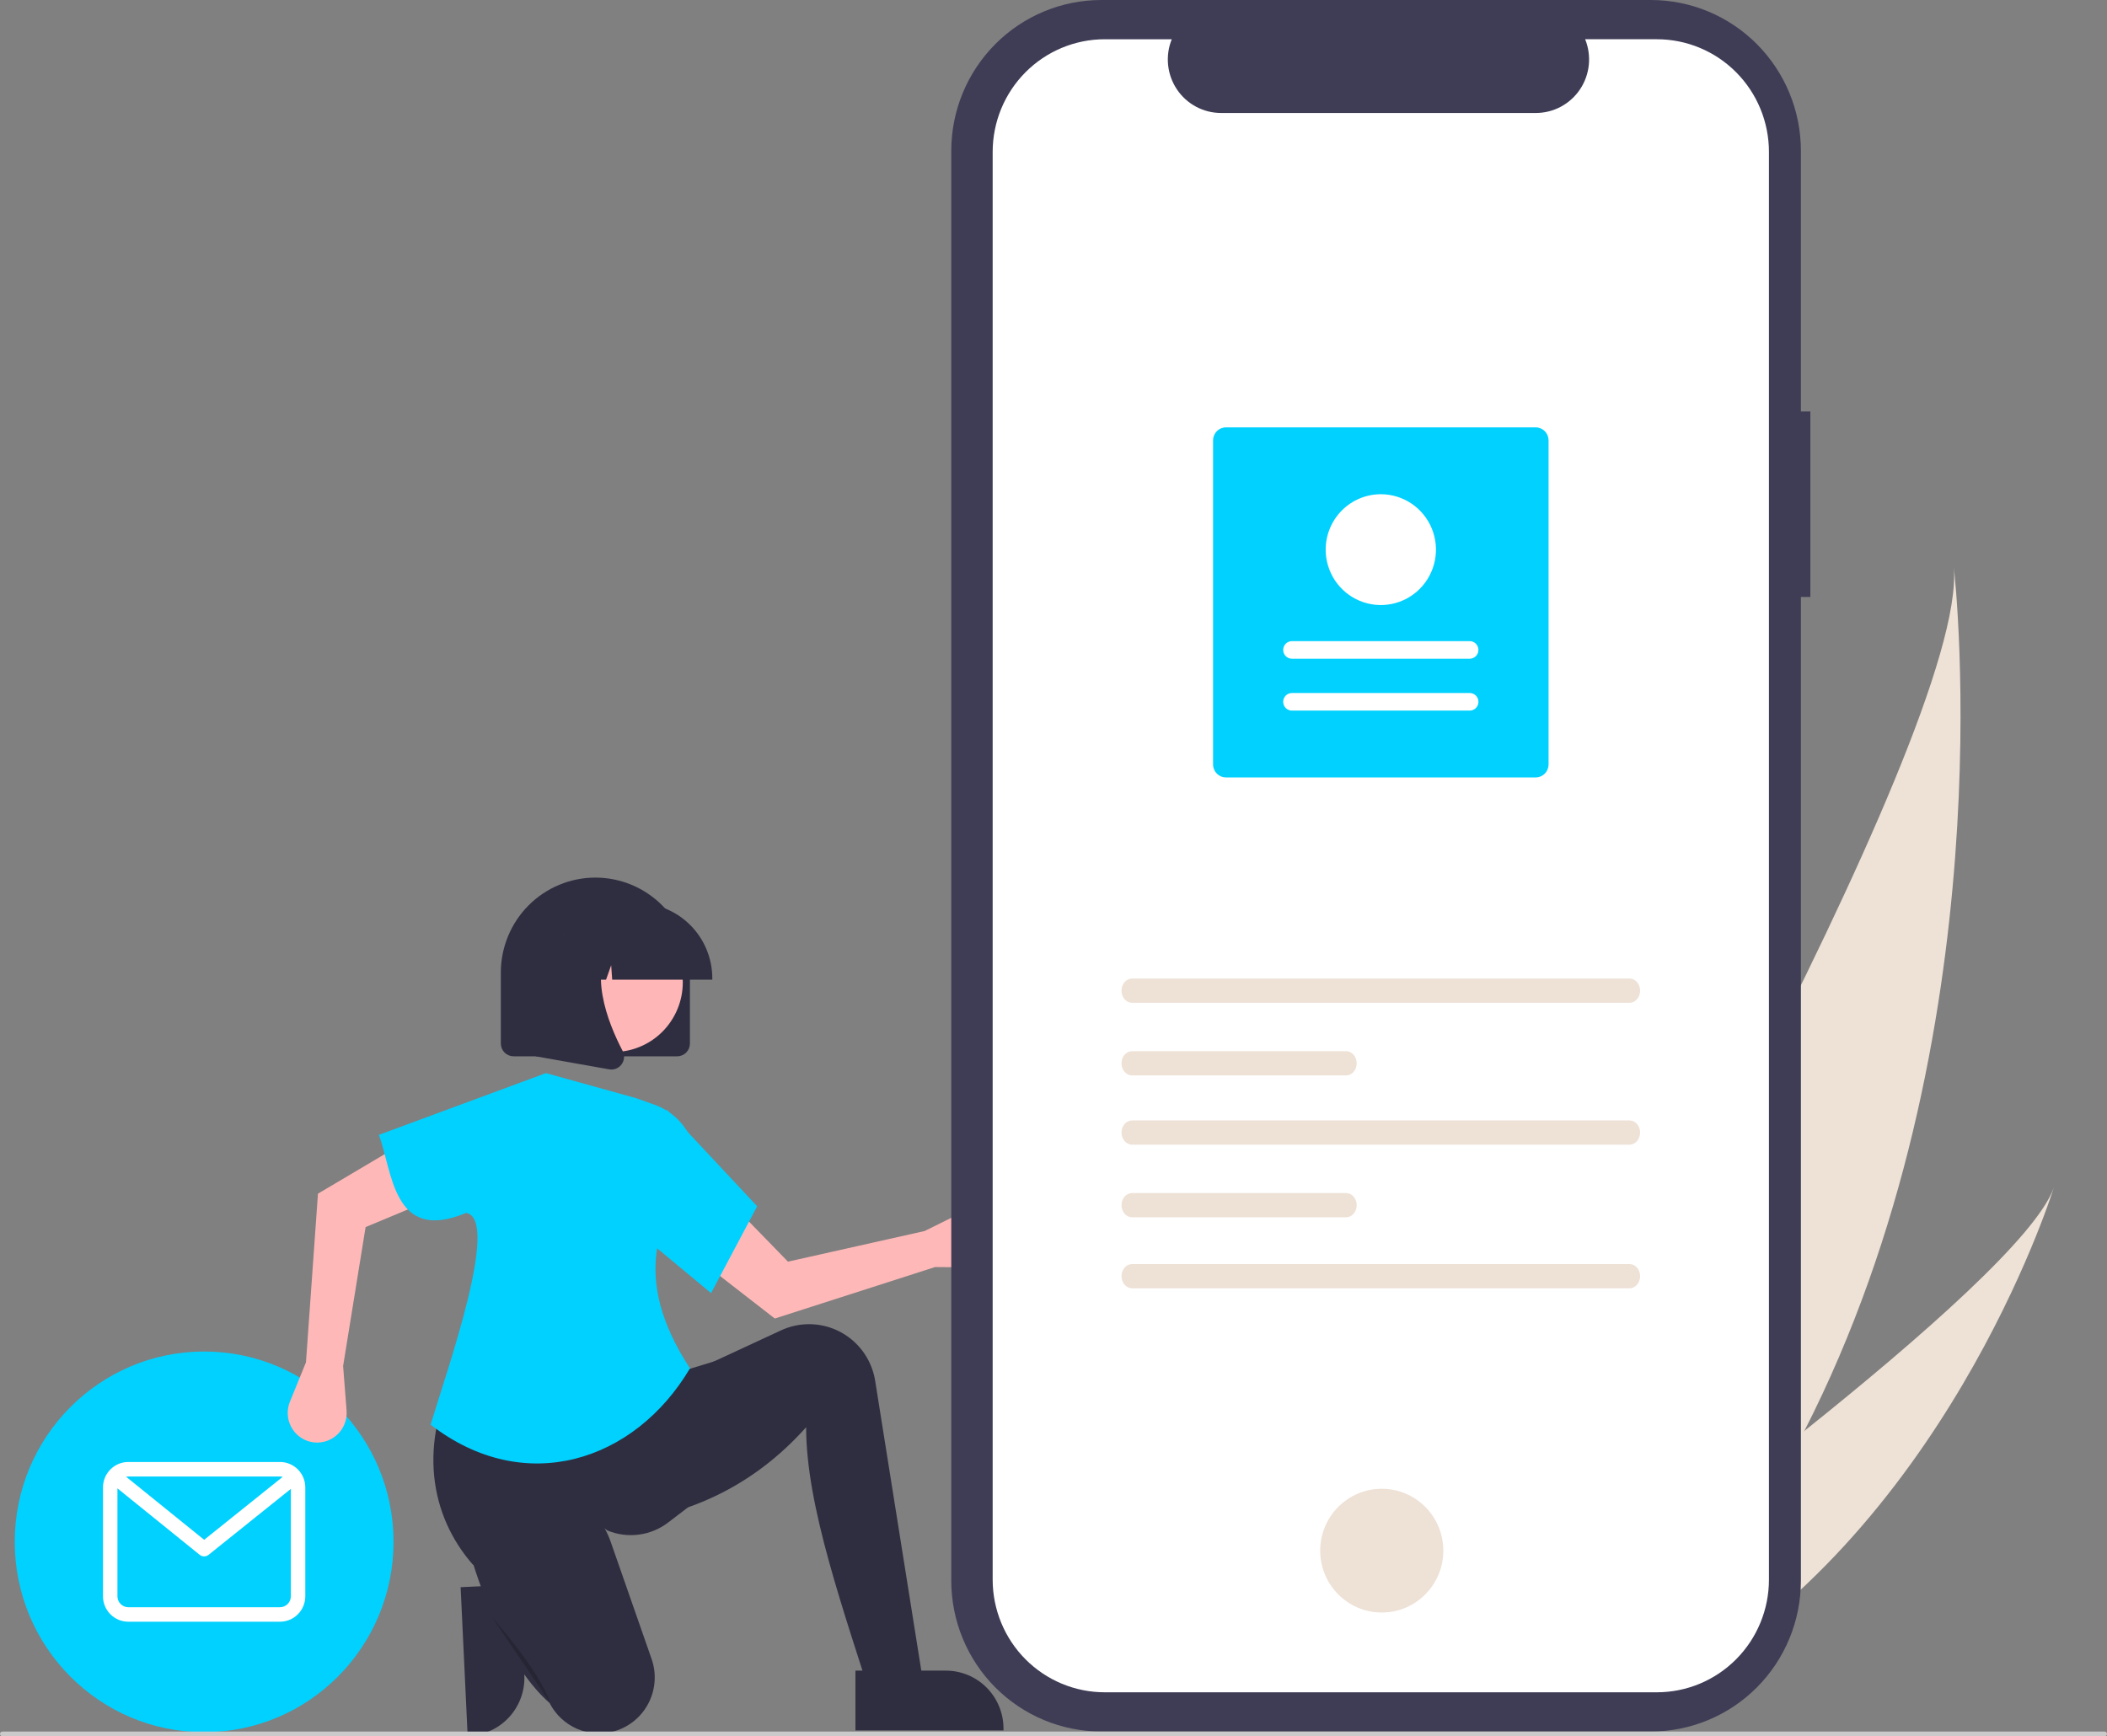 <svg width="472" height="389" viewBox="0 0 472 389" fill="none" xmlns="http://www.w3.org/2000/svg">
<rect x="0" y="0" width="472" height="389" fill="#808080" stroke="none"/>
<g clip-path="url(#clip0_47_19)">
<path d="M116.503 354.951L117.463 375.29L117.463 375.291C117.625 378.728 116.422 382.09 114.118 384.636C111.814 387.182 108.599 388.704 105.179 388.867L104.76 388.887L103.188 355.586L116.503 354.951Z" fill="#2F2E41"/>
<path d="M404.208 320.58C394.57 339.484 382.345 357.767 366.878 374.314C366.534 374.687 366.187 375.051 365.837 375.422L329.19 357.985C329.415 357.611 329.66 357.19 329.925 356.731C345.667 329.66 440.694 164.524 437.691 127.123C438.041 130.208 449.304 232.22 404.208 320.58Z" fill="#EEE1D6"/>
<path d="M373.948 377.678C373.435 377.971 372.909 378.258 372.379 378.535L344.888 365.454C345.272 365.18 345.72 364.856 346.235 364.491C354.657 358.413 379.702 340.178 404.208 320.58C430.543 299.519 456.261 276.89 460.081 266.089C459.305 268.566 435.2 343.857 373.948 377.678Z" fill="#EEE1D6"/>
<path d="M45.731 388.074C69.163 388.074 88.158 368.983 88.158 345.432C88.158 321.881 69.163 302.789 45.731 302.789C22.299 302.789 3.304 321.881 3.304 345.432C3.304 368.983 22.299 388.074 45.731 388.074Z" fill="#00D1FF"/>
<path d="M62.726 327.537H28.736C27.234 327.539 25.794 328.139 24.732 329.207C23.67 330.274 23.073 331.721 23.071 333.231V357.632C23.073 359.142 23.67 360.589 24.732 361.657C25.794 362.724 27.234 363.325 28.736 363.326H62.726C64.228 363.325 65.668 362.724 66.73 361.657C67.792 360.589 68.389 359.142 68.391 357.632V333.231C68.389 331.721 67.792 330.274 66.73 329.207C65.668 328.139 64.228 327.539 62.726 327.537ZM62.726 330.791C62.929 330.791 63.131 330.818 63.327 330.87L45.735 344.974L28.245 330.841C28.407 330.807 28.571 330.791 28.736 330.791H62.726ZM62.726 360.073H28.736C28.092 360.072 27.475 359.815 27.02 359.357C26.565 358.9 26.309 358.279 26.308 357.632V333.45L44.717 348.326C45.003 348.558 45.36 348.684 45.728 348.685C46.096 348.686 46.453 348.561 46.74 348.33L65.153 333.567V357.632C65.153 358.279 64.897 358.9 64.442 359.357C63.986 359.815 63.369 360.072 62.726 360.073Z" fill="white"/>
<path d="M209.466 283.867L218.959 283.945C219.92 283.953 220.871 283.751 221.745 283.351C222.62 282.952 223.397 282.366 224.023 281.634C224.649 280.901 225.109 280.04 225.37 279.111C225.631 278.182 225.687 277.207 225.535 276.254C225.371 275.228 224.969 274.255 224.363 273.413C223.756 272.572 222.962 271.885 222.043 271.408C221.125 270.932 220.107 270.679 219.074 270.669C218.04 270.66 217.018 270.895 216.091 271.354L207.139 275.794L176.519 282.657L163.401 269.177L155.866 281.651L173.567 295.397L209.466 283.867Z" fill="#FFB8B8"/>
<path d="M207.687 382.445L196.503 384.607C188.863 360.403 180.586 337.481 180.586 319.753C169.775 331.847 156.367 338.766 140.58 340.939L142.301 314.132L155.206 307.214L174.957 298.052C176.686 297.25 178.552 296.786 180.454 296.685C184.152 296.49 187.791 297.676 190.67 300.015C193.55 302.355 195.467 305.683 196.052 309.357L207.687 382.445Z" fill="#2F2E41"/>
<path d="M154.13 337.696L149.673 341.101C147.756 342.565 145.491 343.5 143.104 343.813C140.716 344.126 138.289 343.805 136.063 342.884C123.295 333.265 114.224 336.103 106.003 350.622C96.141 339.436 93.709 323.28 102.509 306.566L151.334 307.647L161.228 304.62L154.13 337.696Z" fill="#2F2E41"/>
<path d="M137.87 387.79C135.072 388.655 132.061 388.503 129.363 387.361C126.666 386.218 124.454 384.158 123.116 381.542C118.728 377.657 115.026 372.096 111.815 365.333C109.511 360.372 107.533 355.265 105.893 350.044C103.671 343.147 107.386 335.611 114.301 333.548C114.507 333.486 114.715 333.428 114.925 333.374C124.157 330.992 133.636 336.343 136.792 345.382L145.967 371.665C146.509 373.218 146.742 374.863 146.651 376.505C146.561 378.148 146.149 379.757 145.44 381.241C144.731 382.724 143.739 384.052 142.519 385.149C141.299 386.247 139.876 387.092 138.331 387.637C138.178 387.691 138.025 387.742 137.87 387.79Z" fill="#2F2E41"/>
<path opacity="0.2" d="M110.253 362.34C110.253 362.34 121.007 374.446 123.158 381.364L110.253 362.34Z" fill="black"/>
<path d="M68.543 305.207L64.944 314.036C64.579 314.93 64.413 315.892 64.457 316.857C64.501 317.821 64.754 318.764 65.198 319.621C65.642 320.477 66.266 321.225 67.028 321.814C67.789 322.403 68.669 322.818 69.606 323.03C70.615 323.258 71.662 323.245 72.665 322.991C73.668 322.738 74.597 322.252 75.379 321.572C76.16 320.891 76.772 320.036 77.165 319.075C77.558 318.114 77.72 317.073 77.64 316.038L76.864 306.034L81.9 274.912L99.226 267.679L90.503 256.013L71.229 267.425L68.543 305.207Z" fill="#FFB8B8"/>
<path d="M154.56 306.566C142.201 327.433 117.561 335.513 96.457 319.173C100.169 306.913 112.155 273.03 104.412 271.733C87.971 278.662 87.947 262.393 84.872 254.25L122.297 240.415L142.516 246.035L146.66 247.513C149.357 248.475 151.697 250.244 153.364 252.583C155.031 254.921 155.945 257.716 155.985 260.592C147.492 272.924 141.204 286.079 154.56 306.566Z" fill="#00D1FF"/>
<path d="M159.292 289.704L144.451 277.381L149.398 248.63L169.617 270.248L159.292 289.704Z" fill="#00D1FF"/>
<path d="M405.551 92.185H403.43V33.794C403.43 24.831 399.887 16.236 393.582 9.898C387.276 3.56 378.724 0 369.806 0H246.722C237.805 0 229.252 3.56 222.947 9.898C216.641 16.236 213.099 24.831 213.099 33.794V354.133C213.099 363.095 216.641 371.691 222.947 378.029C229.252 384.366 237.805 387.927 246.722 387.927H369.806C378.723 387.927 387.276 384.366 393.581 378.029C399.887 371.691 403.429 363.095 403.429 354.133V133.749H405.551L405.551 92.185Z" fill="#3F3D56"/>
<path d="M371.163 8.791H355.097C355.836 10.612 356.118 12.588 355.919 14.544C355.719 16.5 355.044 18.377 353.953 20.009C352.861 21.642 351.387 22.979 349.661 23.904C347.934 24.828 346.007 25.312 344.051 25.312H273.538C271.581 25.312 269.655 24.828 267.928 23.904C266.202 22.979 264.728 21.642 263.637 20.01C262.546 18.378 261.871 16.501 261.671 14.545C261.471 12.589 261.753 10.614 262.492 8.793H247.484C240.824 8.793 234.437 11.452 229.728 16.185C225.019 20.918 222.373 27.337 222.373 34.031V353.897C222.373 360.591 225.019 367.01 229.728 371.743C234.437 376.477 240.824 379.135 247.484 379.135H371.158C377.818 379.135 384.205 376.477 388.914 371.743C393.623 367.01 396.269 360.591 396.269 353.897V34.029C396.269 27.336 393.623 20.916 388.914 16.183C384.205 11.45 377.818 8.791 371.158 8.791L371.163 8.791Z" fill="white"/>
<path d="M309.536 361.26C317.151 361.26 323.324 355.056 323.324 347.402C323.324 339.748 317.151 333.543 309.536 333.543C301.92 333.543 295.747 339.748 295.747 347.402C295.747 355.056 301.92 361.26 309.536 361.26Z" fill="#EEE1D6"/>
<path d="M253.598 219.235C252.294 219.235 251.234 220.452 251.234 221.947C251.234 223.442 252.294 224.659 253.598 224.659H365.044C366.348 224.659 367.408 223.442 367.408 221.947C367.408 220.452 366.348 219.235 365.044 219.235H253.598Z" fill="#EEE1D6"/>
<path d="M253.598 283.199C252.294 283.199 251.234 284.416 251.234 285.911C251.234 287.406 252.294 288.623 253.598 288.623H365.044C366.348 288.623 367.408 287.406 367.408 285.911C367.408 284.416 366.348 283.199 365.044 283.199H253.598Z" fill="#EEE1D6"/>
<path d="M253.598 235.507C252.294 235.507 251.234 236.724 251.234 238.219C251.234 239.714 252.294 240.931 253.598 240.931H301.554C302.857 240.931 303.918 239.714 303.918 238.219C303.918 236.724 302.857 235.507 301.554 235.507H253.598Z" fill="#EEE1D6"/>
<path d="M253.598 251.018C252.294 251.018 251.234 252.234 251.234 253.73C251.234 255.225 252.294 256.442 253.598 256.442H365.044C366.348 256.442 367.408 255.225 367.408 253.73C367.408 252.234 366.348 251.018 365.044 251.018H253.598Z" fill="#EEE1D6"/>
<path d="M253.598 267.29C252.294 267.29 251.234 268.506 251.234 270.002C251.234 271.497 252.294 272.714 253.598 272.714H301.554C302.857 272.714 303.918 271.497 303.918 270.002C303.918 268.506 302.857 267.29 301.554 267.29H253.598Z" fill="#EEE1D6"/>
<path d="M274.637 95.747H344.012C344.778 95.748 345.513 96.054 346.055 96.599C346.597 97.144 346.902 97.882 346.903 98.652V171.271C346.902 172.041 346.597 172.78 346.055 173.324C345.513 173.869 344.778 174.175 344.012 174.176H274.637C273.87 174.175 273.136 173.869 272.594 173.324C272.052 172.78 271.747 172.041 271.746 171.271V98.652C271.747 97.882 272.052 97.144 272.594 96.599C273.136 96.054 273.87 95.748 274.637 95.747Z" fill="#00D1FF"/>
<path d="M329.23 159.201C329.488 159.202 329.743 159.151 329.982 159.052C330.22 158.953 330.437 158.808 330.62 158.625C330.802 158.442 330.947 158.224 331.046 157.985C331.145 157.746 331.196 157.489 331.196 157.23C331.196 156.97 331.145 156.713 331.047 156.474C330.948 156.234 330.803 156.017 330.621 155.833C330.438 155.65 330.222 155.505 329.983 155.406C329.745 155.307 329.489 155.256 329.231 155.256H289.419C289.161 155.256 288.906 155.306 288.667 155.405C288.429 155.504 288.212 155.649 288.029 155.832C287.847 156.015 287.702 156.233 287.603 156.472C287.504 156.712 287.453 156.968 287.453 157.228C287.453 157.487 287.503 157.744 287.602 157.983C287.701 158.223 287.846 158.44 288.028 158.624C288.21 158.807 288.427 158.952 288.666 159.051C288.904 159.15 289.159 159.201 289.417 159.201H329.23Z" fill="white"/>
<path d="M329.23 147.58C329.75 147.58 330.249 147.372 330.617 147.002C330.985 146.632 331.192 146.13 331.192 145.607C331.192 145.084 330.985 144.583 330.617 144.213C330.249 143.843 329.75 143.635 329.23 143.635H289.419C288.899 143.635 288.399 143.842 288.031 144.212C287.663 144.582 287.456 145.083 287.456 145.606C287.456 146.13 287.662 146.631 288.03 147.001C288.398 147.371 288.897 147.58 289.417 147.58H329.23Z" fill="white"/>
<path d="M309.324 110.722C311.767 110.722 314.156 111.45 316.187 112.815C318.219 114.179 319.802 116.118 320.737 118.387C321.672 120.655 321.916 123.152 321.44 125.56C320.963 127.969 319.787 130.181 318.059 131.917C316.331 133.654 314.13 134.836 311.734 135.315C309.338 135.794 306.854 135.548 304.597 134.609C302.34 133.669 300.411 132.078 299.053 130.036C297.696 127.994 296.971 125.594 296.971 123.138C296.975 119.846 298.278 116.69 300.593 114.363C302.909 112.035 306.049 110.726 309.324 110.722Z" fill="white"/>
<path d="M151.71 236.65H115.038C114.283 236.649 113.56 236.348 113.027 235.812C112.493 235.276 112.193 234.549 112.192 233.791V217.903C112.192 212.257 114.424 206.842 118.396 202.849C122.369 198.857 127.756 196.614 133.374 196.614C138.992 196.614 144.379 198.857 148.352 202.849C152.324 206.842 154.556 212.257 154.556 217.903V233.791C154.555 234.549 154.255 235.276 153.721 235.812C153.188 236.348 152.465 236.65 151.71 236.65Z" fill="#2F2E41"/>
<path d="M151.049 227.572C155.163 220.008 152.398 210.524 144.872 206.389C137.346 202.254 127.91 205.034 123.796 212.598C119.682 220.162 122.448 229.646 129.974 233.781C137.5 237.915 146.936 235.136 151.049 227.572Z" fill="#FFB6B6"/>
<path d="M159.567 219.492H137.142L136.912 216.256L135.763 219.492H132.31L131.854 213.078L129.575 219.492H122.894V219.174C122.899 214.709 124.666 210.429 127.807 207.271C130.948 204.114 135.207 202.338 139.65 202.333H142.811C147.253 202.338 151.512 204.114 154.654 207.271C157.795 210.429 159.562 214.709 159.567 219.174V219.492Z" fill="#2F2E41"/>
<path d="M136.959 239.616C136.79 239.616 136.621 239.601 136.455 239.571L120.035 236.659V209.384H138.111L137.663 209.908C131.437 217.207 136.128 229.041 139.478 235.446C139.725 235.915 139.835 236.444 139.795 236.973C139.756 237.503 139.569 238.01 139.255 238.437C138.992 238.802 138.647 239.099 138.248 239.304C137.849 239.509 137.407 239.616 136.959 239.616Z" fill="#2F2E41"/>
<path d="M191.628 374.282L211.887 374.281H211.888C215.312 374.281 218.595 375.648 221.017 378.082C223.438 380.515 224.798 383.815 224.798 387.257V387.679L191.629 387.68L191.628 374.282Z" fill="#2F2E41"/>
<path d="M471.47 389H0.53C0.39 389 0.255 388.944 0.155 388.844C0.056 388.744 0 388.608 0 388.467C0 388.326 0.056 388.19 0.155 388.09C0.255 387.99 0.39 387.934 0.53 387.934H471.47C471.61 387.934 471.745 387.99 471.845 388.09C471.944 388.19 472 388.326 472 388.467C472 388.608 471.944 388.744 471.845 388.844C471.745 388.944 471.61 389 471.47 389Z" fill="#CACACA"/>
</g>
<defs>
<clipPath id="clip0_47_19">
<rect width="472" height="389" fill="white"/>
</clipPath>
</defs>
</svg>
